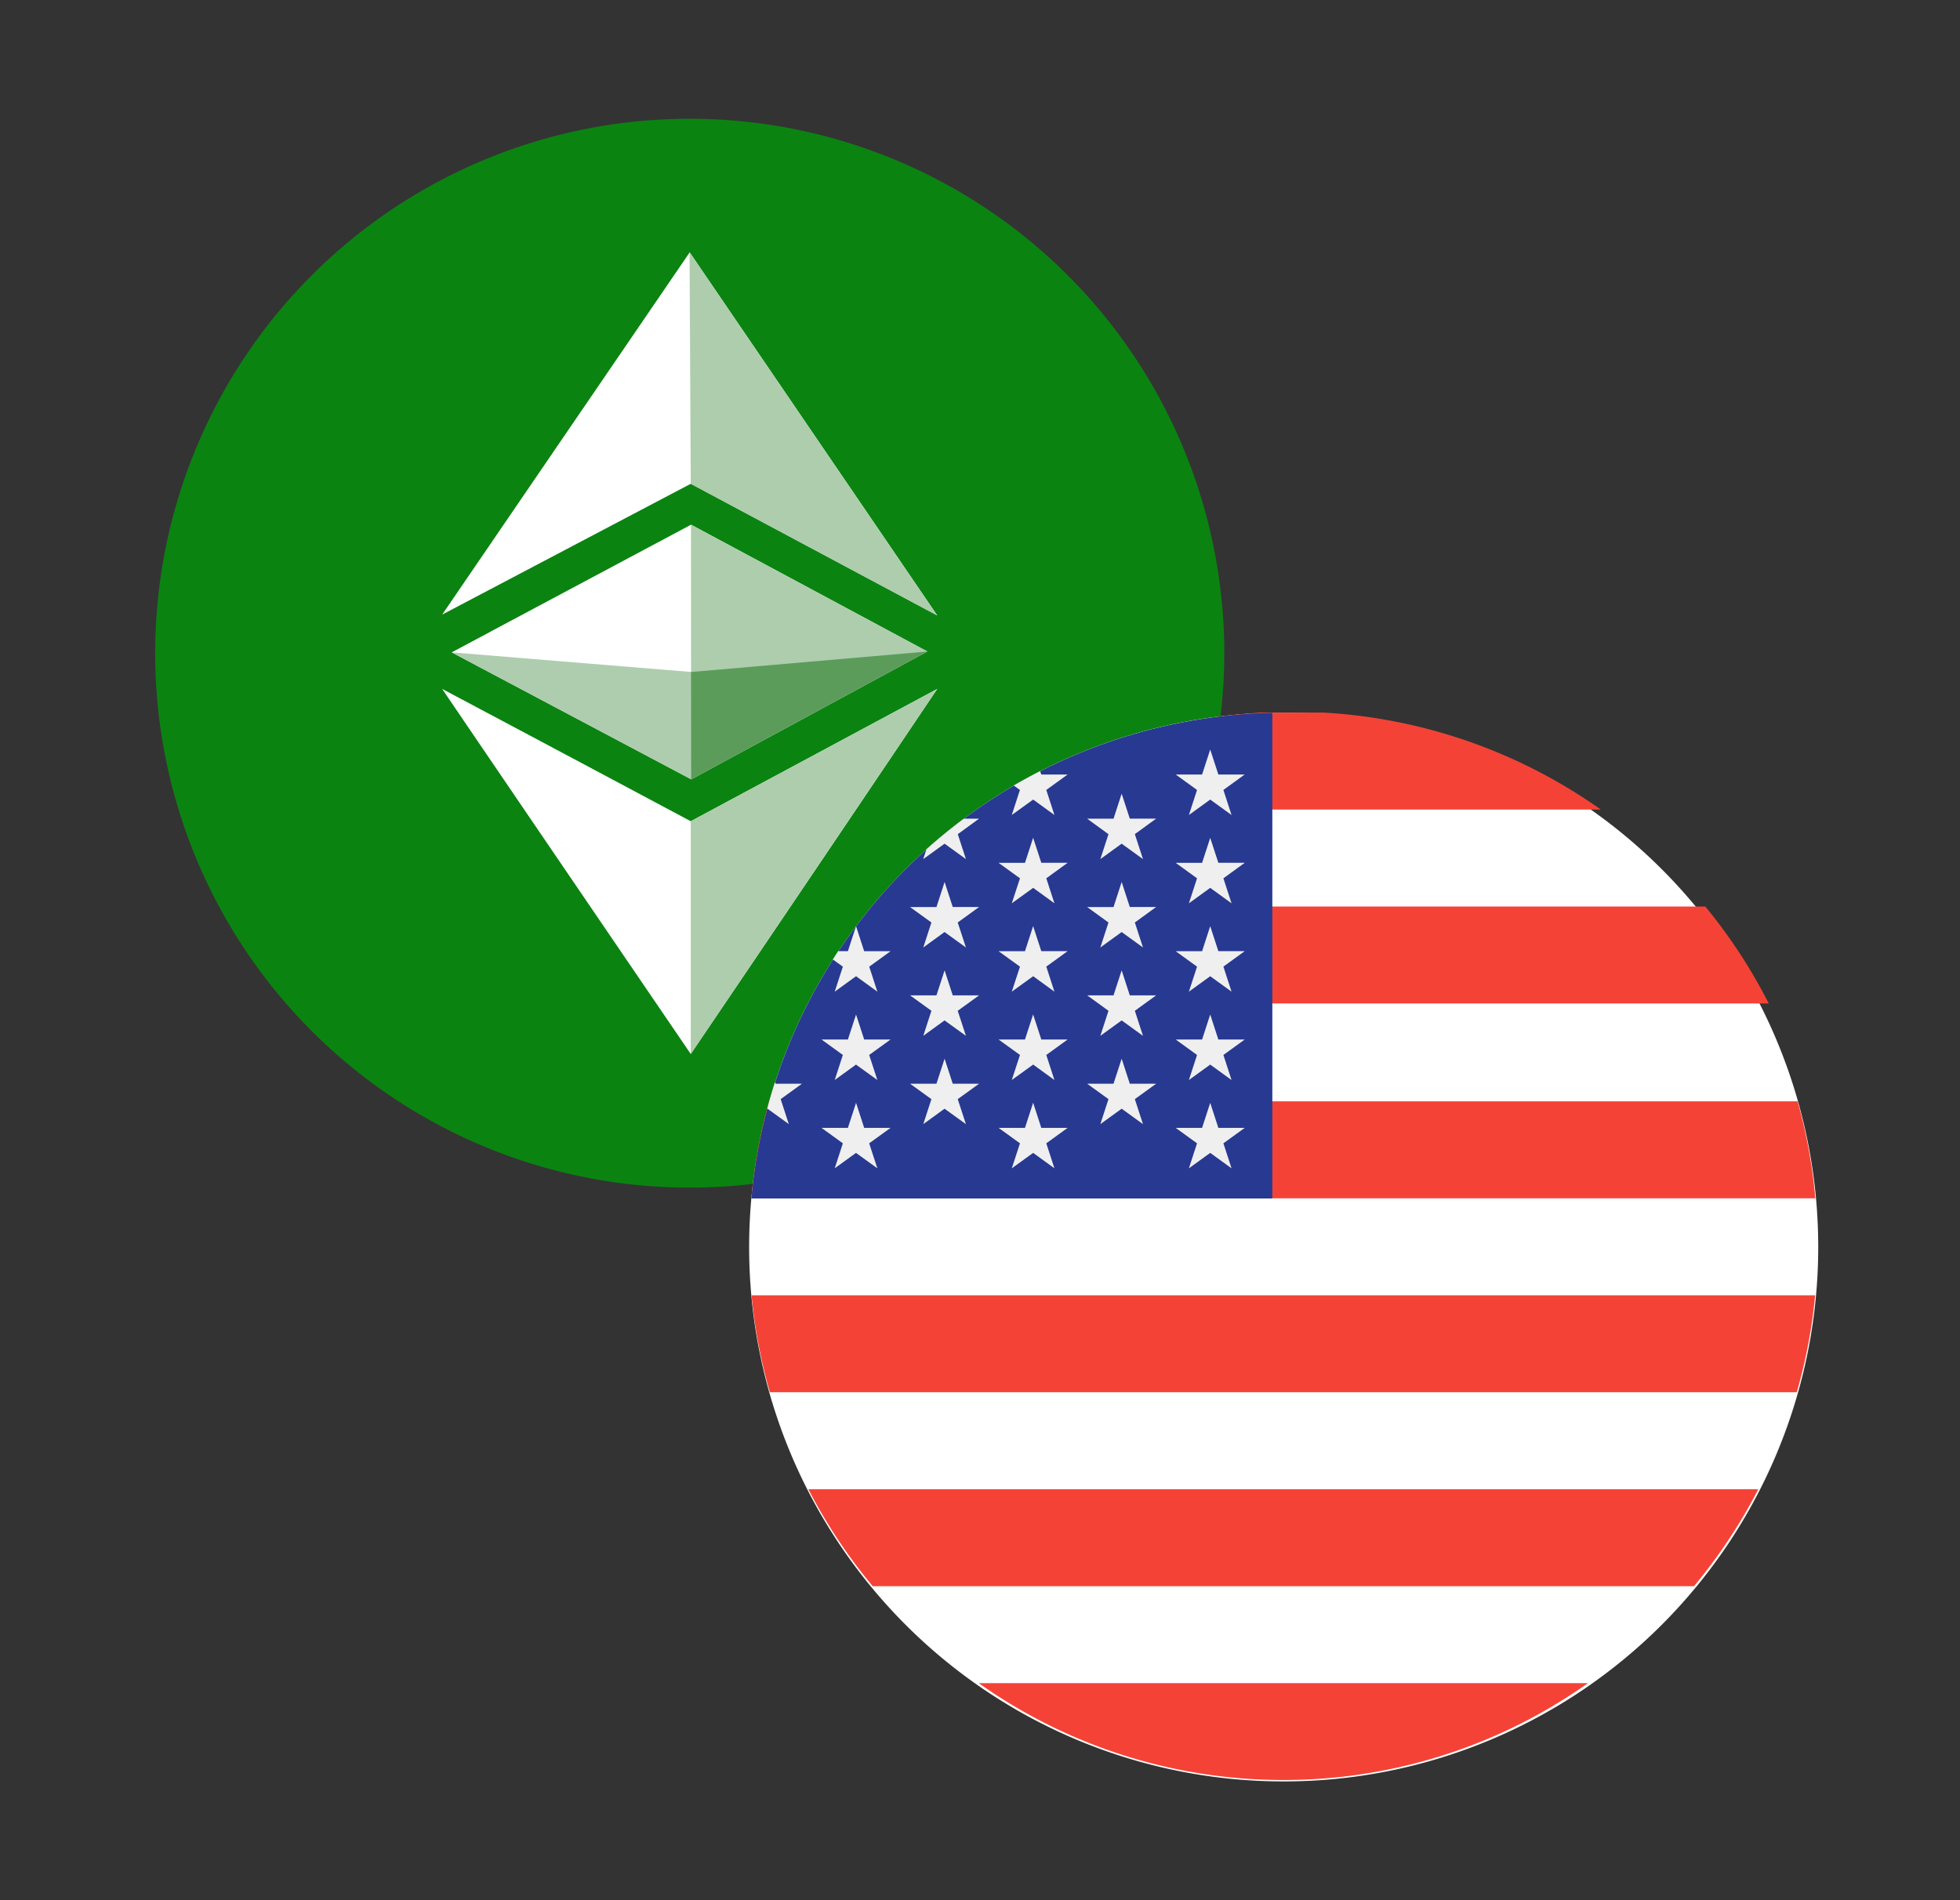 <svg width="33" height="32" fill="none" xmlns="http://www.w3.org/2000/svg"><rect width="100%" height="100%" fill="#333333" stroke="none"/><path d="M2.613 11a9 9 0 1 1 18 0 9 9 0 0 1-18 0Z" fill="#0B8311"/><path d="M7.445 11.602c1.469.78 3.001 1.596 4.185 2.228l4.15-2.228a1985.326 1985.326 0 0 1-4.15 6.148c-1.398-2.052-2.942-4.317-4.185-6.148Zm.16-.616 4.03-2.15 3.976 2.134-3.974 2.153-4.032-2.137Zm4.025-2.839L7.445 10.35l4.167-6.1 4.168 6.114-4.15-2.217Z" fill="#fff"/><path d="m11.63 13.83 4.15-2.228c-1.503 2.232-4.15 6.148-4.15 6.148v-3.92Zm.004-4.994 3.977 2.134-3.975 2.153-.002-4.287Zm-.004-.689-.02-3.897 4.169 6.114-4.15-2.217Z" fill="#ADCDAD"/><path d="m7.605 10.986 4.03.33 3.977-.344-3.975 2.153-4.032-2.139Z" fill="#AECDAE"/><path d="m11.635 11.317 3.977-.345-3.975 2.153-.002-1.808Z" fill="#5B9C5B"/><path d="M12.613 21a9 9 0 1 1 18 0 9 9 0 0 1-18 0Z" fill="#fff"/><path fill-rule="evenodd" clip-rule="evenodd" d="M21.233 12c-1.734.1-3.334.69-4.667 1.633h10.386A8.956 8.956 0 0 0 22.284 12h-1.051Zm-6.427 3.266a8.985 8.985 0 0 0-1.068 1.633H29.78a8.978 8.978 0 0 0-1.068-1.633H14.806ZM12.65 20.18c.05-.56.15-1.106.299-1.633h17.317c.148.527.249 1.072.298 1.633H12.65Zm.004 1.633a8.89 8.89 0 0 0 .308 1.633h17.29a8.897 8.897 0 0 0 .309-1.633H12.654Zm2.039 4.899a8.99 8.99 0 0 1-1.083-1.633h15.994a8.987 8.987 0 0 1-1.082 1.633H14.693Zm6.534 3.256.027.001.027.001a8.86 8.86 0 0 0 5.455-1.625H16.479a8.859 8.859 0 0 0 4.748 1.623Z" fill="#F44336"/><path d="M21.422 12.005a8.991 8.991 0 0 0-8.77 8.178h8.77v-8.178Z" fill="#283991"/><path d="m14.413 17.085.137.421h.444l-.36.26.138.422-.36-.26-.358.26.137-.422-.359-.26h.444l.137-.421Zm0 1.487.137.422h.444l-.36.26.138.421-.36-.26-.358.26.137-.421-.359-.26h.444l.137-.422Zm1.491-3.719.137.421h.444l-.36.261.138.421-.36-.26-.358.26.137-.421-.36-.26h.445l.137-.422Zm0 1.488.137.421h.444l-.36.26.138.422-.36-.26-.358.26.137-.422-.36-.26h.445l.137-.421Zm0 1.488.137.421h.444l-.36.26.138.421-.36-.26-.358.26.137-.421-.36-.26h.445l.137-.421Zm-2.623 1.102-.137-.421.359-.26h-.444l-.01-.03a8.58 8.58 0 0 0-.133.456l.006-.005.36.26Zm.773-2.231.359-.26.359.26-.137-.421.359-.26h-.444l-.137-.422-.137.421h-.164l-.09.139.169.122-.137.421Zm1.85-2.492.359.26-.137-.42.358-.261h-.256a8.944 8.944 0 0 0-.63.515l-.054.166.36-.26Zm1.131-.483.36-.26.358.26-.137-.422.36-.26h-.444l-.02-.057c-.15.077-.298.157-.444.242l.104.075-.137.422Zm.36.385.137.42h.443l-.359.261.137.421-.358-.26-.36.26.138-.421-.36-.26h.444l.137-.421Zm0 1.487.137.421h.443l-.359.26.137.422-.358-.26-.36.26.138-.421-.36-.26h.444l.137-.422Zm0 1.488.137.421h.443l-.359.26.137.422-.358-.26-.36.26.138-.422-.36-.26h.444l.137-.421Zm0 1.487.137.422h.443l-.359.26.137.421-.358-.26-.36.26.138-.421-.36-.26h.444l.137-.422Zm1.49-5.206.137.42h.444l-.359.261.137.421-.359-.26-.359.26.137-.42-.359-.261h.444l.137-.421Zm0 1.487.137.421h.444l-.359.261.137.421-.359-.26-.359.26.137-.421-.359-.26h.444l.137-.422Zm0 1.488.137.421h.444l-.359.26.137.422-.359-.26-.359.26.137-.422-.359-.26h.444l.137-.421Zm0 1.488.137.421h.444l-.359.26.137.421-.359-.26-.359.26.137-.421-.359-.26h.444l.137-.421Zm1.491-5.207.137.421h.444l-.359.26.137.422-.359-.26-.359.26.137-.422-.359-.26h.444l.137-.421Zm0 1.488.137.42h.444l-.359.261.137.421-.359-.26-.359.26.137-.421-.359-.26h.444l.137-.421Zm0 1.487.137.421h.444l-.359.26.137.422-.359-.26-.359.26.137-.421-.359-.26h.444l.137-.422Zm0 1.488.137.421h.444l-.359.26.137.422-.359-.26-.359.26.137-.422-.359-.26h.444l.137-.421Zm0 1.487.137.422h.444l-.359.26.137.421-.359-.26-.359.26.137-.421-.359-.26h.444l.137-.422Z" fill="#EFEFEF"/></svg>